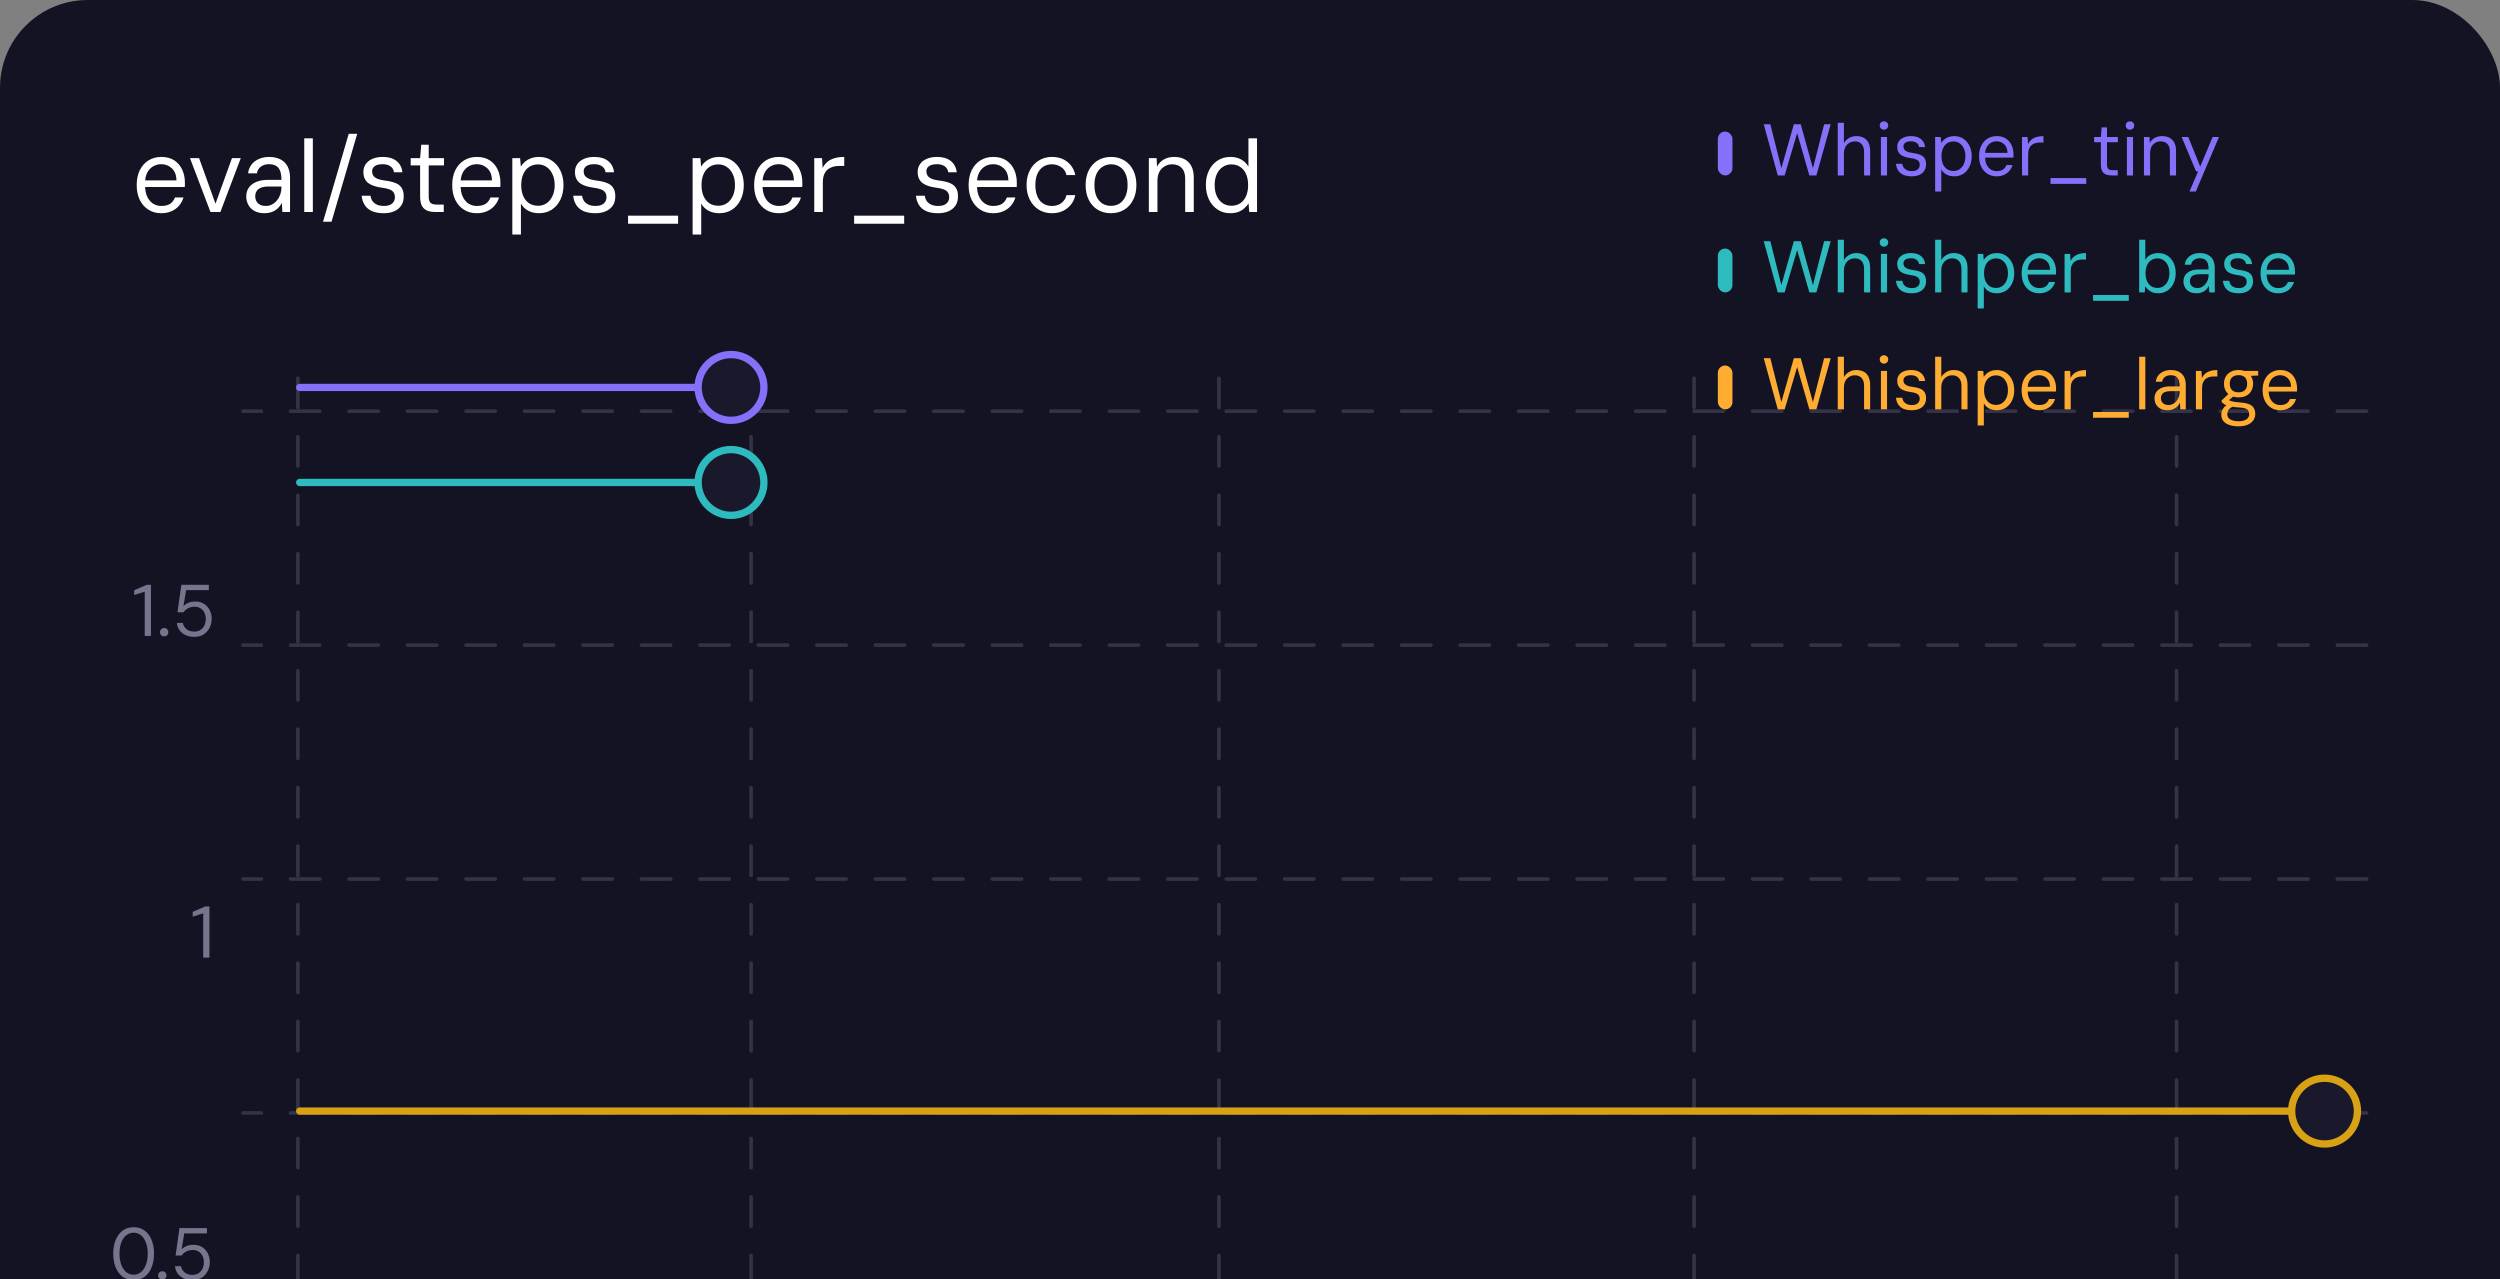 <svg width="342" height="175" viewBox="0 0 342 175" fill="none" xmlns="http://www.w3.org/2000/svg">
<rect x="0" y="0" width="342" height="175" fill="#808080" stroke="none"/>
<rect width="342" height="252" rx="12" fill="#141324"/>
<path d="M22.046 29.168C21.393 29.168 20.814 29.009 20.31 28.692C19.806 28.375 19.409 27.927 19.12 27.348C18.84 26.769 18.7 26.093 18.7 25.318C18.7 24.543 18.84 23.867 19.12 23.288C19.409 22.709 19.806 22.261 20.31 21.944C20.823 21.627 21.411 21.468 22.074 21.468C22.783 21.468 23.376 21.627 23.852 21.944C24.328 22.261 24.687 22.686 24.93 23.218C25.173 23.75 25.294 24.333 25.294 24.968C25.294 25.061 25.294 25.155 25.294 25.248C25.294 25.341 25.289 25.453 25.28 25.584H19.582V24.674H24.146C24.127 23.955 23.917 23.409 23.516 23.036C23.124 22.653 22.634 22.462 22.046 22.462C21.654 22.462 21.29 22.56 20.954 22.756C20.627 22.943 20.361 23.223 20.156 23.596C19.951 23.969 19.848 24.436 19.848 24.996V25.388C19.848 26.004 19.951 26.522 20.156 26.942C20.361 27.353 20.627 27.661 20.954 27.866C21.29 28.071 21.654 28.174 22.046 28.174C22.569 28.174 22.979 28.076 23.278 27.88C23.577 27.675 23.796 27.385 23.936 27.012H25.098C24.986 27.423 24.79 27.791 24.51 28.118C24.239 28.445 23.894 28.701 23.474 28.888C23.063 29.075 22.587 29.168 22.046 29.168ZM28.792 29L25.992 21.636H27.238L29.478 27.866L31.732 21.636H32.936L30.15 29H28.792ZM36.206 29.168C35.646 29.168 35.179 29.065 34.806 28.86C34.433 28.645 34.153 28.365 33.966 28.02C33.779 27.665 33.686 27.287 33.686 26.886C33.686 26.401 33.807 25.99 34.05 25.654C34.302 25.309 34.652 25.047 35.1 24.87C35.548 24.693 36.071 24.604 36.668 24.604H38.502C38.502 24.128 38.446 23.731 38.334 23.414C38.222 23.097 38.04 22.859 37.788 22.7C37.536 22.541 37.2 22.462 36.78 22.462C36.36 22.462 36.001 22.569 35.702 22.784C35.403 22.989 35.217 23.297 35.142 23.708H33.938C33.994 23.223 34.157 22.817 34.428 22.49C34.699 22.154 35.039 21.902 35.45 21.734C35.87 21.557 36.313 21.468 36.78 21.468C37.443 21.468 37.989 21.589 38.418 21.832C38.847 22.065 39.165 22.397 39.37 22.826C39.575 23.246 39.678 23.745 39.678 24.324V29H38.628L38.558 27.74C38.465 27.936 38.343 28.123 38.194 28.3C38.054 28.468 37.886 28.617 37.69 28.748C37.494 28.879 37.27 28.981 37.018 29.056C36.775 29.131 36.505 29.168 36.206 29.168ZM36.374 28.174C36.682 28.174 36.967 28.104 37.228 27.964C37.489 27.824 37.713 27.637 37.9 27.404C38.096 27.161 38.245 26.891 38.348 26.592C38.451 26.293 38.502 25.981 38.502 25.654V25.514H36.766C36.327 25.514 35.968 25.57 35.688 25.682C35.417 25.794 35.221 25.953 35.1 26.158C34.979 26.354 34.918 26.578 34.918 26.83C34.918 27.101 34.974 27.339 35.086 27.544C35.198 27.74 35.361 27.894 35.576 28.006C35.8 28.118 36.066 28.174 36.374 28.174ZM41.621 29V18.92H42.797V29H41.621ZM44.191 30.33L47.705 18.304H48.867L45.353 30.33H44.191ZM52.511 29.168C51.849 29.168 51.298 29.07 50.859 28.874C50.43 28.669 50.103 28.389 49.879 28.034C49.655 27.67 49.52 27.25 49.473 26.774H50.677C50.715 27.026 50.799 27.259 50.929 27.474C51.069 27.679 51.27 27.847 51.531 27.978C51.793 28.109 52.124 28.174 52.525 28.174C52.843 28.174 53.113 28.127 53.337 28.034C53.561 27.931 53.729 27.791 53.841 27.614C53.963 27.437 54.023 27.231 54.023 26.998C54.023 26.69 53.953 26.452 53.813 26.284C53.683 26.107 53.487 25.976 53.225 25.892C52.973 25.799 52.656 25.729 52.273 25.682C51.863 25.626 51.499 25.547 51.181 25.444C50.864 25.341 50.593 25.206 50.369 25.038C50.155 24.87 49.991 24.66 49.879 24.408C49.767 24.156 49.711 23.857 49.711 23.512C49.711 23.111 49.819 22.756 50.033 22.448C50.248 22.14 50.551 21.902 50.943 21.734C51.345 21.557 51.816 21.468 52.357 21.468C53.151 21.468 53.776 21.65 54.233 22.014C54.7 22.378 54.975 22.896 55.059 23.568H53.897C53.851 23.223 53.692 22.952 53.421 22.756C53.151 22.56 52.791 22.462 52.343 22.462C51.867 22.462 51.508 22.551 51.265 22.728C51.023 22.905 50.901 23.139 50.901 23.428C50.901 23.643 50.953 23.839 51.055 24.016C51.167 24.184 51.354 24.329 51.615 24.45C51.877 24.562 52.227 24.646 52.665 24.702C53.216 24.767 53.683 24.875 54.065 25.024C54.448 25.164 54.737 25.383 54.933 25.682C55.139 25.981 55.237 26.387 55.227 26.9C55.227 27.385 55.111 27.796 54.877 28.132C54.653 28.468 54.336 28.725 53.925 28.902C53.524 29.079 53.053 29.168 52.511 29.168ZM59.516 29C59.096 29 58.732 28.935 58.424 28.804C58.116 28.673 57.878 28.454 57.71 28.146C57.551 27.829 57.472 27.404 57.472 26.872V22.63H56.184V21.636H57.472L57.626 19.802H58.648V21.636H60.734V22.63H58.648V26.872C58.648 27.311 58.737 27.609 58.914 27.768C59.091 27.917 59.404 27.992 59.852 27.992H60.706V29H59.516ZM65.208 29.168C64.555 29.168 63.976 29.009 63.472 28.692C62.968 28.375 62.571 27.927 62.282 27.348C62.002 26.769 61.862 26.093 61.862 25.318C61.862 24.543 62.002 23.867 62.282 23.288C62.571 22.709 62.968 22.261 63.472 21.944C63.985 21.627 64.573 21.468 65.236 21.468C65.945 21.468 66.538 21.627 67.014 21.944C67.49 22.261 67.849 22.686 68.092 23.218C68.335 23.75 68.456 24.333 68.456 24.968C68.456 25.061 68.456 25.155 68.456 25.248C68.456 25.341 68.451 25.453 68.442 25.584H62.744V24.674H67.308C67.289 23.955 67.079 23.409 66.678 23.036C66.286 22.653 65.796 22.462 65.208 22.462C64.816 22.462 64.452 22.56 64.116 22.756C63.789 22.943 63.523 23.223 63.318 23.596C63.113 23.969 63.01 24.436 63.01 24.996V25.388C63.01 26.004 63.113 26.522 63.318 26.942C63.523 27.353 63.789 27.661 64.116 27.866C64.452 28.071 64.816 28.174 65.208 28.174C65.731 28.174 66.141 28.076 66.44 27.88C66.739 27.675 66.958 27.385 67.098 27.012H68.26C68.148 27.423 67.952 27.791 67.672 28.118C67.401 28.445 67.056 28.701 66.636 28.888C66.225 29.075 65.749 29.168 65.208 29.168ZM70.086 32.08V21.636H71.15L71.248 22.784C71.397 22.541 71.584 22.322 71.808 22.126C72.041 21.93 72.317 21.771 72.634 21.65C72.96 21.529 73.334 21.468 73.754 21.468C74.416 21.468 74.995 21.636 75.49 21.972C75.994 22.308 76.386 22.765 76.666 23.344C76.946 23.923 77.086 24.585 77.086 25.332C77.086 26.069 76.946 26.727 76.666 27.306C76.386 27.885 75.994 28.342 75.49 28.678C74.986 29.005 74.403 29.168 73.74 29.168C73.171 29.168 72.671 29.051 72.242 28.818C71.812 28.585 71.486 28.258 71.262 27.838V32.08H70.086ZM73.6 28.146C74.038 28.146 74.426 28.034 74.762 27.81C75.107 27.577 75.378 27.25 75.574 26.83C75.779 26.401 75.882 25.897 75.882 25.318C75.882 24.739 75.779 24.24 75.574 23.82C75.378 23.391 75.107 23.064 74.762 22.84C74.426 22.607 74.038 22.49 73.6 22.49C73.133 22.49 72.727 22.607 72.382 22.84C72.037 23.064 71.77 23.391 71.584 23.82C71.397 24.24 71.304 24.739 71.304 25.318C71.304 25.897 71.397 26.401 71.584 26.83C71.77 27.25 72.037 27.577 72.382 27.81C72.727 28.034 73.133 28.146 73.6 28.146ZM81.455 29.168C80.792 29.168 80.241 29.07 79.803 28.874C79.373 28.669 79.047 28.389 78.823 28.034C78.599 27.67 78.463 27.25 78.417 26.774H79.621C79.658 27.026 79.742 27.259 79.873 27.474C80.013 27.679 80.213 27.847 80.475 27.978C80.736 28.109 81.067 28.174 81.469 28.174C81.786 28.174 82.057 28.127 82.281 28.034C82.505 27.931 82.673 27.791 82.785 27.614C82.906 27.437 82.967 27.231 82.967 26.998C82.967 26.69 82.897 26.452 82.757 26.284C82.626 26.107 82.43 25.976 82.169 25.892C81.917 25.799 81.599 25.729 81.217 25.682C80.806 25.626 80.442 25.547 80.125 25.444C79.807 25.341 79.537 25.206 79.313 25.038C79.098 24.87 78.935 24.66 78.823 24.408C78.711 24.156 78.655 23.857 78.655 23.512C78.655 23.111 78.762 22.756 78.977 22.448C79.191 22.14 79.495 21.902 79.887 21.734C80.288 21.557 80.759 21.468 81.301 21.468C82.094 21.468 82.719 21.65 83.177 22.014C83.643 22.378 83.919 22.896 84.003 23.568H82.841C82.794 23.223 82.635 22.952 82.365 22.756C82.094 22.56 81.735 22.462 81.287 22.462C80.811 22.462 80.451 22.551 80.209 22.728C79.966 22.905 79.845 23.139 79.845 23.428C79.845 23.643 79.896 23.839 79.999 24.016C80.111 24.184 80.297 24.329 80.559 24.45C80.82 24.562 81.17 24.646 81.609 24.702C82.159 24.767 82.626 24.875 83.009 25.024C83.391 25.164 83.681 25.383 83.877 25.682C84.082 25.981 84.18 26.387 84.171 26.9C84.171 27.385 84.054 27.796 83.821 28.132C83.597 28.468 83.279 28.725 82.869 28.902C82.467 29.079 81.996 29.168 81.455 29.168ZM85.918 30.61V29.504H92.764V30.61H85.918ZM94.75 32.08V21.636H95.814L95.912 22.784C96.061 22.541 96.248 22.322 96.472 22.126C96.705 21.93 96.981 21.771 97.298 21.65C97.624 21.529 97.998 21.468 98.418 21.468C99.081 21.468 99.659 21.636 100.154 21.972C100.658 22.308 101.05 22.765 101.33 23.344C101.61 23.923 101.75 24.585 101.75 25.332C101.75 26.069 101.61 26.727 101.33 27.306C101.05 27.885 100.658 28.342 100.154 28.678C99.65 29.005 99.067 29.168 98.404 29.168C97.835 29.168 97.335 29.051 96.906 28.818C96.477 28.585 96.15 28.258 95.926 27.838V32.08H94.75ZM98.264 28.146C98.703 28.146 99.09 28.034 99.426 27.81C99.771 27.577 100.042 27.25 100.238 26.83C100.443 26.401 100.546 25.897 100.546 25.318C100.546 24.739 100.443 24.24 100.238 23.82C100.042 23.391 99.771 23.064 99.426 22.84C99.09 22.607 98.703 22.49 98.264 22.49C97.797 22.49 97.391 22.607 97.046 22.84C96.701 23.064 96.434 23.391 96.248 23.82C96.061 24.24 95.968 24.739 95.968 25.318C95.968 25.897 96.061 26.401 96.248 26.83C96.434 27.25 96.701 27.577 97.046 27.81C97.391 28.034 97.797 28.146 98.264 28.146ZM106.511 29.168C105.858 29.168 105.279 29.009 104.775 28.692C104.271 28.375 103.874 27.927 103.585 27.348C103.305 26.769 103.165 26.093 103.165 25.318C103.165 24.543 103.305 23.867 103.585 23.288C103.874 22.709 104.271 22.261 104.775 21.944C105.288 21.627 105.876 21.468 106.539 21.468C107.248 21.468 107.841 21.627 108.317 21.944C108.793 22.261 109.152 22.686 109.395 23.218C109.638 23.75 109.759 24.333 109.759 24.968C109.759 25.061 109.759 25.155 109.759 25.248C109.759 25.341 109.754 25.453 109.745 25.584H104.047V24.674H108.611C108.592 23.955 108.382 23.409 107.981 23.036C107.589 22.653 107.099 22.462 106.511 22.462C106.119 22.462 105.755 22.56 105.419 22.756C105.092 22.943 104.826 23.223 104.621 23.596C104.416 23.969 104.313 24.436 104.313 24.996V25.388C104.313 26.004 104.416 26.522 104.621 26.942C104.826 27.353 105.092 27.661 105.419 27.866C105.755 28.071 106.119 28.174 106.511 28.174C107.034 28.174 107.444 28.076 107.743 27.88C108.042 27.675 108.261 27.385 108.401 27.012H109.563C109.451 27.423 109.255 27.791 108.975 28.118C108.704 28.445 108.359 28.701 107.939 28.888C107.528 29.075 107.052 29.168 106.511 29.168ZM111.389 29V21.636H112.453L112.537 22.98C112.705 22.644 112.924 22.364 113.195 22.14C113.465 21.916 113.792 21.748 114.175 21.636C114.567 21.524 115.005 21.468 115.491 21.468V22.7H114.763C114.483 22.7 114.212 22.737 113.951 22.812C113.689 22.887 113.451 23.008 113.237 23.176C113.031 23.344 112.868 23.573 112.747 23.862C112.625 24.151 112.565 24.515 112.565 24.954V29H111.389ZM116.844 30.61V29.504H123.69V30.61H116.844ZM128.336 29.168C127.673 29.168 127.122 29.07 126.684 28.874C126.254 28.669 125.928 28.389 125.704 28.034C125.48 27.67 125.344 27.25 125.298 26.774H126.502C126.539 27.026 126.623 27.259 126.754 27.474C126.894 27.679 127.094 27.847 127.356 27.978C127.617 28.109 127.948 28.174 128.35 28.174C128.667 28.174 128.938 28.127 129.162 28.034C129.386 27.931 129.554 27.791 129.666 27.614C129.787 27.437 129.848 27.231 129.848 26.998C129.848 26.69 129.778 26.452 129.638 26.284C129.507 26.107 129.311 25.976 129.05 25.892C128.798 25.799 128.48 25.729 128.098 25.682C127.687 25.626 127.323 25.547 127.006 25.444C126.688 25.341 126.418 25.206 126.194 25.038C125.979 24.87 125.816 24.66 125.704 24.408C125.592 24.156 125.536 23.857 125.536 23.512C125.536 23.111 125.643 22.756 125.858 22.448C126.072 22.14 126.376 21.902 126.768 21.734C127.169 21.557 127.64 21.468 128.182 21.468C128.975 21.468 129.6 21.65 130.058 22.014C130.524 22.378 130.8 22.896 130.884 23.568H129.722C129.675 23.223 129.516 22.952 129.246 22.756C128.975 22.56 128.616 22.462 128.168 22.462C127.692 22.462 127.332 22.551 127.09 22.728C126.847 22.905 126.726 23.139 126.726 23.428C126.726 23.643 126.777 23.839 126.88 24.016C126.992 24.184 127.178 24.329 127.44 24.45C127.701 24.562 128.051 24.646 128.49 24.702C129.04 24.767 129.507 24.875 129.89 25.024C130.272 25.164 130.562 25.383 130.758 25.682C130.963 25.981 131.061 26.387 131.052 26.9C131.052 27.385 130.935 27.796 130.702 28.132C130.478 28.468 130.16 28.725 129.75 28.902C129.348 29.079 128.877 29.168 128.336 29.168ZM135.851 29.168C135.197 29.168 134.619 29.009 134.115 28.692C133.611 28.375 133.214 27.927 132.925 27.348C132.645 26.769 132.505 26.093 132.505 25.318C132.505 24.543 132.645 23.867 132.925 23.288C133.214 22.709 133.611 22.261 134.115 21.944C134.628 21.627 135.216 21.468 135.879 21.468C136.588 21.468 137.181 21.627 137.657 21.944C138.133 22.261 138.492 22.686 138.735 23.218C138.977 23.75 139.099 24.333 139.099 24.968C139.099 25.061 139.099 25.155 139.099 25.248C139.099 25.341 139.094 25.453 139.085 25.584H133.387V24.674H137.951C137.932 23.955 137.722 23.409 137.321 23.036C136.929 22.653 136.439 22.462 135.851 22.462C135.459 22.462 135.095 22.56 134.759 22.756C134.432 22.943 134.166 23.223 133.961 23.596C133.755 23.969 133.653 24.436 133.653 24.996V25.388C133.653 26.004 133.755 26.522 133.961 26.942C134.166 27.353 134.432 27.661 134.759 27.866C135.095 28.071 135.459 28.174 135.851 28.174C136.373 28.174 136.784 28.076 137.083 27.88C137.381 27.675 137.601 27.385 137.741 27.012H138.903C138.791 27.423 138.595 27.791 138.315 28.118C138.044 28.445 137.699 28.701 137.279 28.888C136.868 29.075 136.392 29.168 135.851 29.168ZM143.906 29.168C143.234 29.168 142.637 29.009 142.114 28.692C141.592 28.365 141.181 27.913 140.882 27.334C140.584 26.755 140.434 26.083 140.434 25.318C140.434 24.543 140.584 23.871 140.882 23.302C141.181 22.723 141.592 22.275 142.114 21.958C142.637 21.631 143.234 21.468 143.906 21.468C144.746 21.468 145.446 21.692 146.006 22.14C146.576 22.588 146.94 23.19 147.098 23.946H145.894C145.792 23.479 145.554 23.12 145.18 22.868C144.816 22.607 144.387 22.476 143.892 22.476C143.463 22.476 143.076 22.583 142.73 22.798C142.394 23.013 142.128 23.33 141.932 23.75C141.736 24.17 141.638 24.693 141.638 25.318C141.638 25.785 141.694 26.2 141.806 26.564C141.918 26.919 142.072 27.217 142.268 27.46C142.474 27.693 142.712 27.871 142.982 27.992C143.262 28.113 143.566 28.174 143.892 28.174C144.228 28.174 144.532 28.118 144.802 28.006C145.082 27.885 145.316 27.712 145.502 27.488C145.698 27.264 145.829 26.998 145.894 26.69H147.098C146.949 27.427 146.585 28.025 146.006 28.482C145.437 28.939 144.737 29.168 143.906 29.168ZM151.972 29.168C151.291 29.168 150.689 29.009 150.166 28.692C149.644 28.375 149.238 27.927 148.948 27.348C148.659 26.769 148.514 26.093 148.514 25.318C148.514 24.534 148.659 23.857 148.948 23.288C149.247 22.709 149.658 22.261 150.18 21.944C150.712 21.627 151.319 21.468 152 21.468C152.691 21.468 153.293 21.627 153.806 21.944C154.329 22.261 154.735 22.709 155.024 23.288C155.314 23.857 155.458 24.534 155.458 25.318C155.458 26.093 155.309 26.769 155.01 27.348C154.721 27.927 154.315 28.375 153.792 28.692C153.27 29.009 152.663 29.168 151.972 29.168ZM151.972 28.16C152.402 28.16 152.789 28.057 153.134 27.852C153.48 27.637 153.75 27.32 153.946 26.9C154.152 26.471 154.254 25.943 154.254 25.318C154.254 24.683 154.156 24.156 153.96 23.736C153.764 23.316 153.494 23.003 153.148 22.798C152.812 22.583 152.43 22.476 152 22.476C151.58 22.476 151.198 22.583 150.852 22.798C150.507 23.003 150.232 23.316 150.026 23.736C149.821 24.156 149.718 24.683 149.718 25.318C149.718 25.943 149.816 26.471 150.012 26.9C150.218 27.32 150.488 27.637 150.824 27.852C151.17 28.057 151.552 28.16 151.972 28.16ZM157.162 29V21.636H158.226L158.282 22.798C158.497 22.378 158.805 22.051 159.206 21.818C159.617 21.585 160.088 21.468 160.62 21.468C161.161 21.468 161.633 21.571 162.034 21.776C162.435 21.981 162.748 22.294 162.972 22.714C163.196 23.134 163.308 23.666 163.308 24.31V29H162.132V24.436C162.132 23.783 161.969 23.293 161.642 22.966C161.325 22.639 160.895 22.476 160.354 22.476C159.99 22.476 159.654 22.565 159.346 22.742C159.038 22.91 158.791 23.162 158.604 23.498C158.427 23.834 158.338 24.245 158.338 24.73V29H157.162ZM168.294 29.168C167.64 29.168 167.062 29 166.558 28.664C166.054 28.328 165.662 27.871 165.382 27.292C165.102 26.704 164.962 26.041 164.962 25.304C164.962 24.557 165.102 23.899 165.382 23.33C165.662 22.751 166.054 22.299 166.558 21.972C167.062 21.636 167.645 21.468 168.308 21.468C168.886 21.468 169.381 21.585 169.792 21.818C170.212 22.051 170.543 22.378 170.786 22.798V18.92H171.962V29H170.898L170.8 27.824C170.66 28.057 170.473 28.277 170.24 28.482C170.016 28.687 169.74 28.855 169.414 28.986C169.096 29.107 168.723 29.168 168.294 29.168ZM168.448 28.146C168.914 28.146 169.32 28.034 169.666 27.81C170.011 27.577 170.277 27.25 170.464 26.83C170.65 26.401 170.744 25.897 170.744 25.318C170.744 24.739 170.65 24.24 170.464 23.82C170.277 23.391 170.011 23.064 169.666 22.84C169.32 22.607 168.914 22.49 168.448 22.49C168.009 22.49 167.617 22.607 167.272 22.84C166.926 23.064 166.656 23.391 166.46 23.82C166.264 24.24 166.166 24.739 166.166 25.318C166.166 25.897 166.264 26.401 166.46 26.83C166.656 27.25 166.926 27.577 167.272 27.81C167.617 28.034 168.009 28.146 168.448 28.146Z" fill="white"/>
<path d="M19.8 87V80.94L18.36 81.4V80.74L20.08 80H20.65V87H19.8ZM22.458 87.05C22.298 87.05 22.161 86.997 22.048 86.89C21.941 86.777 21.888 86.64 21.888 86.48C21.888 86.32 21.941 86.187 22.048 86.08C22.161 85.967 22.298 85.91 22.458 85.91C22.631 85.91 22.768 85.967 22.868 86.08C22.975 86.187 23.028 86.32 23.028 86.48C23.028 86.64 22.975 86.777 22.868 86.89C22.768 86.997 22.631 87.05 22.458 87.05ZM26.578 87.12C26.111 87.12 25.705 87.037 25.358 86.87C25.018 86.703 24.748 86.48 24.548 86.2C24.355 85.913 24.235 85.587 24.188 85.22H25.008C25.081 85.567 25.251 85.85 25.518 86.07C25.791 86.29 26.148 86.4 26.588 86.4C26.915 86.4 27.191 86.327 27.418 86.18C27.651 86.027 27.831 85.82 27.958 85.56C28.085 85.293 28.148 84.997 28.148 84.67C28.148 84.343 28.085 84.057 27.958 83.81C27.838 83.557 27.665 83.36 27.438 83.22C27.211 83.073 26.945 83 26.638 83C26.271 83 25.958 83.073 25.698 83.22C25.445 83.367 25.248 83.547 25.108 83.76H24.278L24.808 80H28.568V80.73H25.458L25.098 82.92C25.265 82.733 25.485 82.583 25.758 82.47C26.038 82.35 26.361 82.29 26.728 82.29C27.068 82.29 27.375 82.35 27.648 82.47C27.921 82.59 28.155 82.76 28.348 82.98C28.548 83.193 28.698 83.443 28.798 83.73C28.905 84.017 28.958 84.327 28.958 84.66C28.958 84.993 28.901 85.31 28.788 85.61C28.681 85.903 28.525 86.163 28.318 86.39C28.118 86.617 27.871 86.797 27.578 86.93C27.285 87.057 26.951 87.12 26.578 87.12Z" fill="#77758D"/>
<path d="M27.8 131V124.94L26.36 125.4V124.74L28.08 124H28.65V131H27.8Z" fill="#77758D"/>
<path d="M18.29 175.12C17.71 175.12 17.21 174.97 16.79 174.67C16.377 174.363 16.057 173.94 15.83 173.4C15.603 172.853 15.49 172.22 15.49 171.5C15.49 170.78 15.603 170.15 15.83 169.61C16.057 169.063 16.377 168.64 16.79 168.34C17.21 168.033 17.71 167.88 18.29 167.88C18.87 167.88 19.367 168.033 19.78 168.34C20.193 168.64 20.51 169.063 20.73 169.61C20.957 170.15 21.07 170.78 21.07 171.5C21.07 172.22 20.957 172.853 20.73 173.4C20.51 173.94 20.193 174.363 19.78 174.67C19.367 174.97 18.87 175.12 18.29 175.12ZM18.29 174.38C18.657 174.38 18.983 174.267 19.27 174.04C19.557 173.807 19.783 173.477 19.95 173.05C20.123 172.617 20.21 172.1 20.21 171.5C20.21 170.893 20.123 170.377 19.95 169.95C19.783 169.523 19.557 169.197 19.27 168.97C18.983 168.743 18.657 168.63 18.29 168.63C17.917 168.63 17.583 168.743 17.29 168.97C16.997 169.197 16.767 169.523 16.6 169.95C16.433 170.377 16.35 170.893 16.35 171.5C16.35 172.1 16.433 172.617 16.6 173.05C16.767 173.477 16.997 173.807 17.29 174.04C17.583 174.267 17.917 174.38 18.29 174.38ZM22.202 175.05C22.042 175.05 21.905 174.997 21.792 174.89C21.685 174.777 21.632 174.64 21.632 174.48C21.632 174.32 21.685 174.187 21.792 174.08C21.905 173.967 22.042 173.91 22.202 173.91C22.375 173.91 22.512 173.967 22.612 174.08C22.719 174.187 22.772 174.32 22.772 174.48C22.772 174.64 22.719 174.777 22.612 174.89C22.512 174.997 22.375 175.05 22.202 175.05ZM26.322 175.12C25.855 175.12 25.449 175.037 25.102 174.87C24.762 174.703 24.492 174.48 24.292 174.2C24.099 173.913 23.979 173.587 23.932 173.22H24.752C24.826 173.567 24.995 173.85 25.262 174.07C25.535 174.29 25.892 174.4 26.332 174.4C26.659 174.4 26.936 174.327 27.162 174.18C27.395 174.027 27.576 173.82 27.702 173.56C27.829 173.293 27.892 172.997 27.892 172.67C27.892 172.343 27.829 172.057 27.702 171.81C27.582 171.557 27.409 171.36 27.182 171.22C26.956 171.073 26.689 171 26.382 171C26.015 171 25.702 171.073 25.442 171.22C25.189 171.367 24.992 171.547 24.852 171.76H24.022L24.552 168H28.312V168.73H25.202L24.842 170.92C25.009 170.733 25.229 170.583 25.502 170.47C25.782 170.35 26.105 170.29 26.472 170.29C26.812 170.29 27.119 170.35 27.392 170.47C27.666 170.59 27.899 170.76 28.092 170.98C28.292 171.193 28.442 171.443 28.542 171.73C28.649 172.017 28.702 172.327 28.702 172.66C28.702 172.993 28.645 173.31 28.532 173.61C28.425 173.903 28.269 174.163 28.062 174.39C27.862 174.617 27.616 174.797 27.322 174.93C27.029 175.057 26.695 175.12 26.322 175.12Z" fill="#77758D"/>
<line x1="166.75" y1="215.75" x2="166.75" y2="48.25" stroke="#343246" stroke-width="0.5" stroke-linecap="round" stroke-dasharray="4 4"/>
<line x1="102.75" y1="215.75" x2="102.75" y2="48.25" stroke="#343246" stroke-width="0.5" stroke-linecap="round" stroke-dasharray="4 4"/>
<line x1="40.75" y1="215.75" x2="40.75" y2="48.25" stroke="#343246" stroke-width="0.5" stroke-linecap="round" stroke-dasharray="4 4"/>
<line x1="231.75" y1="215.75" x2="231.75" y2="48.25" stroke="#343246" stroke-width="0.5" stroke-linecap="round" stroke-dasharray="4 4"/>
<line x1="297.75" y1="215.75" x2="297.75" y2="48.25" stroke="#343246" stroke-width="0.5" stroke-linecap="round" stroke-dasharray="4 4"/>
<line x1="323.75" y1="152.25" x2="33.25" y2="152.25" stroke="#343246" stroke-width="0.5" stroke-linecap="round" stroke-dasharray="4 4"/>
<line x1="323.75" y1="120.25" x2="33.25" y2="120.25" stroke="#343246" stroke-width="0.5" stroke-linecap="round" stroke-dasharray="4 4"/>
<line x1="323.75" y1="88.25" x2="33.25" y2="88.25" stroke="#343246" stroke-width="0.5" stroke-linecap="round" stroke-dasharray="4 4"/>
<line x1="323.75" y1="56.25" x2="33.25" y2="56.25" stroke="#343246" stroke-width="0.5" stroke-linecap="round" stroke-dasharray="4 4"/>
<path d="M41 152H318" stroke="#D9A215" stroke-linecap="round"/>
<path d="M41 66H100.008" stroke="#2EBBBF" stroke-linecap="round"/>
<path d="M41 53H100.008" stroke="#8471FA" stroke-linecap="round"/>
<circle cx="100.004" cy="66" r="5" fill="#2EBBBF"/>
<circle cx="100.004" cy="66" r="4" fill="#1A182B"/>
<circle cx="100.004" cy="53" r="5" fill="#8471FA"/>
<circle cx="100.004" cy="53" r="4" fill="#1A182B"/>
<circle cx="318" cy="152" r="5" fill="#D9A215"/>
<circle cx="318" cy="152" r="4" fill="#1A182B"/>
<rect x="235" y="18" width="2" height="6" rx="1" fill="#8471FA"/>
<path d="M243.2 24L241.28 17H242.18L243.69 23L245.4 17H246.34L248.01 23.02L249.54 17H250.44L248.48 24H247.52L245.85 18.21L244.14 24H243.2ZM251.407 24V16.8H252.247V19.59C252.421 19.29 252.657 19.053 252.957 18.88C253.257 18.707 253.581 18.62 253.927 18.62C254.334 18.62 254.677 18.697 254.957 18.85C255.244 18.997 255.461 19.223 255.607 19.53C255.761 19.837 255.837 20.227 255.837 20.7V24H255.007V20.79C255.007 20.31 254.894 19.95 254.667 19.71C254.441 19.463 254.134 19.34 253.747 19.34C253.474 19.34 253.224 19.407 252.997 19.54C252.771 19.667 252.587 19.857 252.447 20.11C252.314 20.363 252.247 20.67 252.247 21.03V24H251.407ZM257.308 24V18.74H258.148V24H257.308ZM257.728 17.74C257.561 17.74 257.421 17.687 257.308 17.58C257.201 17.467 257.148 17.327 257.148 17.16C257.148 16.993 257.201 16.86 257.308 16.76C257.421 16.653 257.561 16.6 257.728 16.6C257.888 16.6 258.024 16.653 258.138 16.76C258.251 16.86 258.308 16.993 258.308 17.16C258.308 17.327 258.251 17.467 258.138 17.58C258.024 17.687 257.888 17.74 257.728 17.74ZM261.54 24.12C261.066 24.12 260.673 24.05 260.36 23.91C260.053 23.763 259.82 23.563 259.66 23.31C259.5 23.05 259.403 22.75 259.37 22.41H260.23C260.256 22.59 260.316 22.757 260.41 22.91C260.51 23.057 260.653 23.177 260.84 23.27C261.026 23.363 261.263 23.41 261.55 23.41C261.776 23.41 261.97 23.377 262.13 23.31C262.29 23.237 262.41 23.137 262.49 23.01C262.576 22.883 262.62 22.737 262.62 22.57C262.62 22.35 262.57 22.18 262.47 22.06C262.376 21.933 262.236 21.84 262.05 21.78C261.87 21.713 261.643 21.663 261.37 21.63C261.076 21.59 260.816 21.533 260.59 21.46C260.363 21.387 260.17 21.29 260.01 21.17C259.856 21.05 259.74 20.9 259.66 20.72C259.58 20.54 259.54 20.327 259.54 20.08C259.54 19.793 259.616 19.54 259.77 19.32C259.923 19.1 260.14 18.93 260.42 18.81C260.706 18.683 261.043 18.62 261.43 18.62C261.996 18.62 262.443 18.75 262.77 19.01C263.103 19.27 263.3 19.64 263.36 20.12H262.53C262.496 19.873 262.383 19.68 262.19 19.54C261.996 19.4 261.74 19.33 261.42 19.33C261.08 19.33 260.823 19.393 260.65 19.52C260.476 19.647 260.39 19.813 260.39 20.02C260.39 20.173 260.426 20.313 260.5 20.44C260.58 20.56 260.713 20.663 260.9 20.75C261.086 20.83 261.336 20.89 261.65 20.93C262.043 20.977 262.376 21.053 262.65 21.16C262.923 21.26 263.13 21.417 263.27 21.63C263.416 21.843 263.486 22.133 263.48 22.5C263.48 22.847 263.396 23.14 263.23 23.38C263.07 23.62 262.843 23.803 262.55 23.93C262.263 24.057 261.926 24.12 261.54 24.12ZM264.728 26.2V18.74H265.488L265.558 19.56C265.664 19.387 265.798 19.23 265.958 19.09C266.124 18.95 266.321 18.837 266.548 18.75C266.781 18.663 267.048 18.62 267.348 18.62C267.821 18.62 268.234 18.74 268.588 18.98C268.948 19.22 269.228 19.547 269.428 19.96C269.628 20.373 269.728 20.847 269.728 21.38C269.728 21.907 269.628 22.377 269.428 22.79C269.228 23.203 268.948 23.53 268.588 23.77C268.228 24.003 267.811 24.12 267.338 24.12C266.931 24.12 266.574 24.037 266.268 23.87C265.961 23.703 265.728 23.47 265.568 23.17V26.2H264.728ZM267.238 23.39C267.551 23.39 267.828 23.31 268.068 23.15C268.314 22.983 268.508 22.75 268.648 22.45C268.794 22.143 268.868 21.783 268.868 21.37C268.868 20.957 268.794 20.6 268.648 20.3C268.508 19.993 268.314 19.76 268.068 19.6C267.828 19.433 267.551 19.35 267.238 19.35C266.904 19.35 266.614 19.433 266.368 19.6C266.121 19.76 265.931 19.993 265.798 20.3C265.664 20.6 265.598 20.957 265.598 21.37C265.598 21.783 265.664 22.143 265.798 22.45C265.931 22.75 266.121 22.983 266.368 23.15C266.614 23.31 266.904 23.39 267.238 23.39ZM273.128 24.12C272.662 24.12 272.248 24.007 271.888 23.78C271.528 23.553 271.245 23.233 271.038 22.82C270.838 22.407 270.738 21.923 270.738 21.37C270.738 20.817 270.838 20.333 271.038 19.92C271.245 19.507 271.528 19.187 271.888 18.96C272.255 18.733 272.675 18.62 273.148 18.62C273.655 18.62 274.078 18.733 274.418 18.96C274.758 19.187 275.015 19.49 275.188 19.87C275.362 20.25 275.448 20.667 275.448 21.12C275.448 21.187 275.448 21.253 275.448 21.32C275.448 21.387 275.445 21.467 275.438 21.56H271.368V20.91H274.628C274.615 20.397 274.465 20.007 274.178 19.74C273.898 19.467 273.548 19.33 273.128 19.33C272.848 19.33 272.588 19.4 272.348 19.54C272.115 19.673 271.925 19.873 271.778 20.14C271.632 20.407 271.558 20.74 271.558 21.14V21.42C271.558 21.86 271.632 22.23 271.778 22.53C271.925 22.823 272.115 23.043 272.348 23.19C272.588 23.337 272.848 23.41 273.128 23.41C273.502 23.41 273.795 23.34 274.008 23.2C274.222 23.053 274.378 22.847 274.478 22.58H275.308C275.228 22.873 275.088 23.137 274.888 23.37C274.695 23.603 274.448 23.787 274.148 23.92C273.855 24.053 273.515 24.12 273.128 24.12ZM276.612 24V18.74H277.372L277.432 19.7C277.552 19.46 277.709 19.26 277.902 19.1C278.096 18.94 278.329 18.82 278.602 18.74C278.882 18.66 279.196 18.62 279.542 18.62V19.5H279.022C278.822 19.5 278.629 19.527 278.442 19.58C278.256 19.633 278.086 19.72 277.932 19.84C277.786 19.96 277.669 20.123 277.582 20.33C277.496 20.537 277.452 20.797 277.452 21.11V24H276.612ZM280.509 25.15V24.36H285.399V25.15H280.509ZM288.857 24C288.557 24 288.297 23.953 288.077 23.86C287.857 23.767 287.687 23.61 287.567 23.39C287.454 23.163 287.397 22.86 287.397 22.48V19.45H286.477V18.74H287.397L287.507 17.43H288.237V18.74H289.727V19.45H288.237V22.48C288.237 22.793 288.301 23.007 288.427 23.12C288.554 23.227 288.777 23.28 289.097 23.28H289.707V24H288.857ZM290.96 24V18.74H291.8V24H290.96ZM291.38 17.74C291.213 17.74 291.073 17.687 290.96 17.58C290.853 17.467 290.8 17.327 290.8 17.16C290.8 16.993 290.853 16.86 290.96 16.76C291.073 16.653 291.213 16.6 291.38 16.6C291.54 16.6 291.677 16.653 291.79 16.76C291.903 16.86 291.96 16.993 291.96 17.16C291.96 17.327 291.903 17.467 291.79 17.58C291.677 17.687 291.54 17.74 291.38 17.74ZM293.292 24V18.74H294.052L294.092 19.57C294.245 19.27 294.465 19.037 294.752 18.87C295.045 18.703 295.382 18.62 295.762 18.62C296.149 18.62 296.485 18.693 296.772 18.84C297.059 18.987 297.282 19.21 297.442 19.51C297.602 19.81 297.682 20.19 297.682 20.65V24H296.842V20.74C296.842 20.273 296.725 19.923 296.492 19.69C296.265 19.457 295.959 19.34 295.572 19.34C295.312 19.34 295.072 19.403 294.852 19.53C294.632 19.65 294.455 19.83 294.322 20.07C294.195 20.31 294.132 20.603 294.132 20.95V24H293.292ZM299.517 26.2L300.707 23.44H300.417L298.447 18.74H299.357L300.987 22.79L302.687 18.74H303.557L300.387 26.2H299.517Z" fill="#8471FA"/>
<rect x="235" y="34" width="2" height="6" rx="1" fill="#2EBBBF"/>
<path d="M243.2 40L241.28 33H242.18L243.69 39L245.4 33H246.34L248.01 39.02L249.54 33H250.44L248.48 40H247.52L245.85 34.21L244.14 40H243.2ZM251.407 40V32.8H252.247V35.59C252.421 35.29 252.657 35.053 252.957 34.88C253.257 34.707 253.581 34.62 253.927 34.62C254.334 34.62 254.677 34.697 254.957 34.85C255.244 34.997 255.461 35.223 255.607 35.53C255.761 35.837 255.837 36.227 255.837 36.7V40H255.007V36.79C255.007 36.31 254.894 35.95 254.667 35.71C254.441 35.463 254.134 35.34 253.747 35.34C253.474 35.34 253.224 35.407 252.997 35.54C252.771 35.667 252.587 35.857 252.447 36.11C252.314 36.363 252.247 36.67 252.247 37.03V40H251.407ZM257.308 40V34.74H258.148V40H257.308ZM257.728 33.74C257.561 33.74 257.421 33.687 257.308 33.58C257.201 33.467 257.148 33.327 257.148 33.16C257.148 32.993 257.201 32.86 257.308 32.76C257.421 32.653 257.561 32.6 257.728 32.6C257.888 32.6 258.024 32.653 258.138 32.76C258.251 32.86 258.308 32.993 258.308 33.16C258.308 33.327 258.251 33.467 258.138 33.58C258.024 33.687 257.888 33.74 257.728 33.74ZM261.54 40.12C261.066 40.12 260.673 40.05 260.36 39.91C260.053 39.763 259.82 39.563 259.66 39.31C259.5 39.05 259.403 38.75 259.37 38.41H260.23C260.256 38.59 260.316 38.757 260.41 38.91C260.51 39.057 260.653 39.177 260.84 39.27C261.026 39.363 261.263 39.41 261.55 39.41C261.776 39.41 261.97 39.377 262.13 39.31C262.29 39.237 262.41 39.137 262.49 39.01C262.576 38.883 262.62 38.737 262.62 38.57C262.62 38.35 262.57 38.18 262.47 38.06C262.376 37.933 262.236 37.84 262.05 37.78C261.87 37.713 261.643 37.663 261.37 37.63C261.076 37.59 260.816 37.533 260.59 37.46C260.363 37.387 260.17 37.29 260.01 37.17C259.856 37.05 259.74 36.9 259.66 36.72C259.58 36.54 259.54 36.327 259.54 36.08C259.54 35.793 259.616 35.54 259.77 35.32C259.923 35.1 260.14 34.93 260.42 34.81C260.706 34.683 261.043 34.62 261.43 34.62C261.996 34.62 262.443 34.75 262.77 35.01C263.103 35.27 263.3 35.64 263.36 36.12H262.53C262.496 35.873 262.383 35.68 262.19 35.54C261.996 35.4 261.74 35.33 261.42 35.33C261.08 35.33 260.823 35.393 260.65 35.52C260.476 35.647 260.39 35.813 260.39 36.02C260.39 36.173 260.426 36.313 260.5 36.44C260.58 36.56 260.713 36.663 260.9 36.75C261.086 36.83 261.336 36.89 261.65 36.93C262.043 36.977 262.376 37.053 262.65 37.16C262.923 37.26 263.13 37.417 263.27 37.63C263.416 37.843 263.486 38.133 263.48 38.5C263.48 38.847 263.396 39.14 263.23 39.38C263.07 39.62 262.843 39.803 262.55 39.93C262.263 40.057 261.926 40.12 261.54 40.12ZM264.728 40V32.8H265.568V35.59C265.741 35.29 265.978 35.053 266.278 34.88C266.578 34.707 266.901 34.62 267.248 34.62C267.654 34.62 267.998 34.697 268.278 34.85C268.564 34.997 268.781 35.223 268.928 35.53C269.081 35.837 269.158 36.227 269.158 36.7V40H268.328V36.79C268.328 36.31 268.214 35.95 267.988 35.71C267.761 35.463 267.454 35.34 267.068 35.34C266.794 35.34 266.544 35.407 266.318 35.54C266.091 35.667 265.908 35.857 265.768 36.11C265.634 36.363 265.568 36.67 265.568 37.03V40H264.728ZM270.548 42.2V34.74H271.308L271.378 35.56C271.485 35.387 271.618 35.23 271.778 35.09C271.945 34.95 272.141 34.837 272.368 34.75C272.601 34.663 272.868 34.62 273.168 34.62C273.641 34.62 274.055 34.74 274.408 34.98C274.768 35.22 275.048 35.547 275.248 35.96C275.448 36.373 275.548 36.847 275.548 37.38C275.548 37.907 275.448 38.377 275.248 38.79C275.048 39.203 274.768 39.53 274.408 39.77C274.048 40.003 273.631 40.12 273.158 40.12C272.751 40.12 272.395 40.037 272.088 39.87C271.781 39.703 271.548 39.47 271.388 39.17V42.2H270.548ZM273.058 39.39C273.371 39.39 273.648 39.31 273.888 39.15C274.135 38.983 274.328 38.75 274.468 38.45C274.615 38.143 274.688 37.783 274.688 37.37C274.688 36.957 274.615 36.6 274.468 36.3C274.328 35.993 274.135 35.76 273.888 35.6C273.648 35.433 273.371 35.35 273.058 35.35C272.725 35.35 272.435 35.433 272.188 35.6C271.941 35.76 271.751 35.993 271.618 36.3C271.485 36.6 271.418 36.957 271.418 37.37C271.418 37.783 271.485 38.143 271.618 38.45C271.751 38.75 271.941 38.983 272.188 39.15C272.435 39.31 272.725 39.39 273.058 39.39ZM278.949 40.12C278.482 40.12 278.069 40.007 277.709 39.78C277.349 39.553 277.065 39.233 276.859 38.82C276.659 38.407 276.559 37.923 276.559 37.37C276.559 36.817 276.659 36.333 276.859 35.92C277.065 35.507 277.349 35.187 277.709 34.96C278.075 34.733 278.495 34.62 278.969 34.62C279.475 34.62 279.899 34.733 280.239 34.96C280.579 35.187 280.835 35.49 281.009 35.87C281.182 36.25 281.269 36.667 281.269 37.12C281.269 37.187 281.269 37.253 281.269 37.32C281.269 37.387 281.265 37.467 281.259 37.56H277.189V36.91H280.449C280.435 36.397 280.285 36.007 279.999 35.74C279.719 35.467 279.369 35.33 278.949 35.33C278.669 35.33 278.409 35.4 278.169 35.54C277.935 35.673 277.745 35.873 277.599 36.14C277.452 36.407 277.379 36.74 277.379 37.14V37.42C277.379 37.86 277.452 38.23 277.599 38.53C277.745 38.823 277.935 39.043 278.169 39.19C278.409 39.337 278.669 39.41 278.949 39.41C279.322 39.41 279.615 39.34 279.829 39.2C280.042 39.053 280.199 38.847 280.299 38.58H281.129C281.049 38.873 280.909 39.137 280.709 39.37C280.515 39.603 280.269 39.787 279.969 39.92C279.675 40.053 279.335 40.12 278.949 40.12ZM282.433 40V34.74H283.193L283.253 35.7C283.373 35.46 283.529 35.26 283.723 35.1C283.916 34.94 284.149 34.82 284.423 34.74C284.703 34.66 285.016 34.62 285.363 34.62V35.5H284.843C284.643 35.5 284.449 35.527 284.263 35.58C284.076 35.633 283.906 35.72 283.753 35.84C283.606 35.96 283.489 36.123 283.403 36.33C283.316 36.537 283.273 36.797 283.273 37.11V40H282.433ZM286.329 41.15V40.36H291.219V41.15H286.329ZM295.258 40.12C294.938 40.12 294.661 40.073 294.428 39.98C294.201 39.88 294.008 39.757 293.848 39.61C293.694 39.463 293.568 39.32 293.468 39.18L293.398 40H292.638V32.8H293.478V35.57C293.638 35.257 293.874 35.02 294.188 34.86C294.501 34.7 294.851 34.62 295.238 34.62C295.718 34.62 296.138 34.737 296.498 34.97C296.858 35.203 297.138 35.527 297.338 35.94C297.538 36.347 297.638 36.817 297.638 37.35C297.638 37.877 297.538 38.35 297.338 38.77C297.138 39.19 296.858 39.52 296.498 39.76C296.144 40 295.731 40.12 295.258 40.12ZM295.148 39.39C295.461 39.39 295.738 39.31 295.978 39.15C296.224 38.983 296.418 38.75 296.558 38.45C296.704 38.143 296.778 37.783 296.778 37.37C296.778 36.957 296.704 36.6 296.558 36.3C296.418 35.993 296.224 35.76 295.978 35.6C295.738 35.433 295.461 35.35 295.148 35.35C294.814 35.35 294.524 35.433 294.278 35.6C294.031 35.76 293.841 35.993 293.708 36.3C293.574 36.6 293.508 36.957 293.508 37.37C293.508 37.783 293.574 38.143 293.708 38.45C293.841 38.75 294.031 38.983 294.278 39.15C294.524 39.31 294.814 39.39 295.148 39.39ZM300.498 40.12C300.098 40.12 299.765 40.047 299.498 39.9C299.232 39.747 299.032 39.547 298.898 39.3C298.765 39.047 298.698 38.777 298.698 38.49C298.698 38.143 298.785 37.85 298.958 37.61C299.138 37.363 299.388 37.177 299.708 37.05C300.028 36.923 300.402 36.86 300.828 36.86H302.138C302.138 36.52 302.098 36.237 302.018 36.01C301.938 35.783 301.808 35.613 301.628 35.5C301.448 35.387 301.208 35.33 300.908 35.33C300.608 35.33 300.352 35.407 300.138 35.56C299.925 35.707 299.792 35.927 299.738 36.22H298.878C298.918 35.873 299.035 35.583 299.228 35.35C299.422 35.11 299.665 34.93 299.958 34.81C300.258 34.683 300.575 34.62 300.908 34.62C301.382 34.62 301.772 34.707 302.078 34.88C302.385 35.047 302.612 35.283 302.758 35.59C302.905 35.89 302.978 36.247 302.978 36.66V40H302.228L302.178 39.1C302.112 39.24 302.025 39.373 301.918 39.5C301.818 39.62 301.698 39.727 301.558 39.82C301.418 39.913 301.258 39.987 301.078 40.04C300.905 40.093 300.712 40.12 300.498 40.12ZM300.618 39.41C300.838 39.41 301.042 39.36 301.228 39.26C301.415 39.16 301.575 39.027 301.708 38.86C301.848 38.687 301.955 38.493 302.028 38.28C302.102 38.067 302.138 37.843 302.138 37.61V37.51H300.898C300.585 37.51 300.328 37.55 300.128 37.63C299.935 37.71 299.795 37.823 299.708 37.97C299.622 38.11 299.578 38.27 299.578 38.45C299.578 38.643 299.618 38.813 299.698 38.96C299.778 39.1 299.895 39.21 300.048 39.29C300.208 39.37 300.398 39.41 300.618 39.41ZM306.266 40.12C305.793 40.12 305.4 40.05 305.086 39.91C304.78 39.763 304.546 39.563 304.386 39.31C304.226 39.05 304.13 38.75 304.096 38.41H304.956C304.983 38.59 305.043 38.757 305.136 38.91C305.236 39.057 305.38 39.177 305.566 39.27C305.753 39.363 305.99 39.41 306.276 39.41C306.503 39.41 306.696 39.377 306.856 39.31C307.016 39.237 307.136 39.137 307.216 39.01C307.303 38.883 307.346 38.737 307.346 38.57C307.346 38.35 307.296 38.18 307.196 38.06C307.103 37.933 306.963 37.84 306.776 37.78C306.596 37.713 306.37 37.663 306.096 37.63C305.803 37.59 305.543 37.533 305.316 37.46C305.09 37.387 304.896 37.29 304.736 37.17C304.583 37.05 304.466 36.9 304.386 36.72C304.306 36.54 304.266 36.327 304.266 36.08C304.266 35.793 304.343 35.54 304.496 35.32C304.65 35.1 304.866 34.93 305.146 34.81C305.433 34.683 305.77 34.62 306.156 34.62C306.723 34.62 307.17 34.75 307.496 35.01C307.83 35.27 308.026 35.64 308.086 36.12H307.256C307.223 35.873 307.11 35.68 306.916 35.54C306.723 35.4 306.466 35.33 306.146 35.33C305.806 35.33 305.55 35.393 305.376 35.52C305.203 35.647 305.116 35.813 305.116 36.02C305.116 36.173 305.153 36.313 305.226 36.44C305.306 36.56 305.44 36.663 305.626 36.75C305.813 36.83 306.063 36.89 306.376 36.93C306.77 36.977 307.103 37.053 307.376 37.16C307.65 37.26 307.856 37.417 307.996 37.63C308.143 37.843 308.213 38.133 308.206 38.5C308.206 38.847 308.123 39.14 307.956 39.38C307.796 39.62 307.57 39.803 307.276 39.93C306.99 40.057 306.653 40.12 306.266 40.12ZM311.634 40.12C311.167 40.12 310.754 40.007 310.394 39.78C310.034 39.553 309.751 39.233 309.544 38.82C309.344 38.407 309.244 37.923 309.244 37.37C309.244 36.817 309.344 36.333 309.544 35.92C309.751 35.507 310.034 35.187 310.394 34.96C310.761 34.733 311.181 34.62 311.654 34.62C312.161 34.62 312.584 34.733 312.924 34.96C313.264 35.187 313.521 35.49 313.694 35.87C313.867 36.25 313.954 36.667 313.954 37.12C313.954 37.187 313.954 37.253 313.954 37.32C313.954 37.387 313.951 37.467 313.944 37.56H309.874V36.91H313.134C313.121 36.397 312.971 36.007 312.684 35.74C312.404 35.467 312.054 35.33 311.634 35.33C311.354 35.33 311.094 35.4 310.854 35.54C310.621 35.673 310.431 35.873 310.284 36.14C310.137 36.407 310.064 36.74 310.064 37.14V37.42C310.064 37.86 310.137 38.23 310.284 38.53C310.431 38.823 310.621 39.043 310.854 39.19C311.094 39.337 311.354 39.41 311.634 39.41C312.007 39.41 312.301 39.34 312.514 39.2C312.727 39.053 312.884 38.847 312.984 38.58H313.814C313.734 38.873 313.594 39.137 313.394 39.37C313.201 39.603 312.954 39.787 312.654 39.92C312.361 40.053 312.021 40.12 311.634 40.12Z" fill="#2EBBBF"/>
<rect x="235" y="50" width="2" height="6" rx="1" fill="#FFAD32"/>
<path d="M243.2 56L241.28 49H242.18L243.69 55L245.4 49H246.34L248.01 55.02L249.54 49H250.44L248.48 56H247.52L245.85 50.21L244.14 56H243.2ZM251.407 56V48.8H252.247V51.59C252.421 51.29 252.657 51.053 252.957 50.88C253.257 50.707 253.581 50.62 253.927 50.62C254.334 50.62 254.677 50.697 254.957 50.85C255.244 50.997 255.461 51.223 255.607 51.53C255.761 51.837 255.837 52.227 255.837 52.7V56H255.007V52.79C255.007 52.31 254.894 51.95 254.667 51.71C254.441 51.463 254.134 51.34 253.747 51.34C253.474 51.34 253.224 51.407 252.997 51.54C252.771 51.667 252.587 51.857 252.447 52.11C252.314 52.363 252.247 52.67 252.247 53.03V56H251.407ZM257.308 56V50.74H258.148V56H257.308ZM257.728 49.74C257.561 49.74 257.421 49.687 257.308 49.58C257.201 49.467 257.148 49.327 257.148 49.16C257.148 48.993 257.201 48.86 257.308 48.76C257.421 48.653 257.561 48.6 257.728 48.6C257.888 48.6 258.024 48.653 258.138 48.76C258.251 48.86 258.308 48.993 258.308 49.16C258.308 49.327 258.251 49.467 258.138 49.58C258.024 49.687 257.888 49.74 257.728 49.74ZM261.54 56.12C261.066 56.12 260.673 56.05 260.36 55.91C260.053 55.763 259.82 55.563 259.66 55.31C259.5 55.05 259.403 54.75 259.37 54.41H260.23C260.256 54.59 260.316 54.757 260.41 54.91C260.51 55.057 260.653 55.177 260.84 55.27C261.026 55.363 261.263 55.41 261.55 55.41C261.776 55.41 261.97 55.377 262.13 55.31C262.29 55.237 262.41 55.137 262.49 55.01C262.576 54.883 262.62 54.737 262.62 54.57C262.62 54.35 262.57 54.18 262.47 54.06C262.376 53.933 262.236 53.84 262.05 53.78C261.87 53.713 261.643 53.663 261.37 53.63C261.076 53.59 260.816 53.533 260.59 53.46C260.363 53.387 260.17 53.29 260.01 53.17C259.856 53.05 259.74 52.9 259.66 52.72C259.58 52.54 259.54 52.327 259.54 52.08C259.54 51.793 259.616 51.54 259.77 51.32C259.923 51.1 260.14 50.93 260.42 50.81C260.706 50.683 261.043 50.62 261.43 50.62C261.996 50.62 262.443 50.75 262.77 51.01C263.103 51.27 263.3 51.64 263.36 52.12H262.53C262.496 51.873 262.383 51.68 262.19 51.54C261.996 51.4 261.74 51.33 261.42 51.33C261.08 51.33 260.823 51.393 260.65 51.52C260.476 51.647 260.39 51.813 260.39 52.02C260.39 52.173 260.426 52.313 260.5 52.44C260.58 52.56 260.713 52.663 260.9 52.75C261.086 52.83 261.336 52.89 261.65 52.93C262.043 52.977 262.376 53.053 262.65 53.16C262.923 53.26 263.13 53.417 263.27 53.63C263.416 53.843 263.486 54.133 263.48 54.5C263.48 54.847 263.396 55.14 263.23 55.38C263.07 55.62 262.843 55.803 262.55 55.93C262.263 56.057 261.926 56.12 261.54 56.12ZM264.728 56V48.8H265.568V51.59C265.741 51.29 265.978 51.053 266.278 50.88C266.578 50.707 266.901 50.62 267.248 50.62C267.654 50.62 267.998 50.697 268.278 50.85C268.564 50.997 268.781 51.223 268.928 51.53C269.081 51.837 269.158 52.227 269.158 52.7V56H268.328V52.79C268.328 52.31 268.214 51.95 267.988 51.71C267.761 51.463 267.454 51.34 267.068 51.34C266.794 51.34 266.544 51.407 266.318 51.54C266.091 51.667 265.908 51.857 265.768 52.11C265.634 52.363 265.568 52.67 265.568 53.03V56H264.728ZM270.548 58.2V50.74H271.308L271.378 51.56C271.485 51.387 271.618 51.23 271.778 51.09C271.945 50.95 272.141 50.837 272.368 50.75C272.601 50.663 272.868 50.62 273.168 50.62C273.641 50.62 274.055 50.74 274.408 50.98C274.768 51.22 275.048 51.547 275.248 51.96C275.448 52.373 275.548 52.847 275.548 53.38C275.548 53.907 275.448 54.377 275.248 54.79C275.048 55.203 274.768 55.53 274.408 55.77C274.048 56.003 273.631 56.12 273.158 56.12C272.751 56.12 272.395 56.037 272.088 55.87C271.781 55.703 271.548 55.47 271.388 55.17V58.2H270.548ZM273.058 55.39C273.371 55.39 273.648 55.31 273.888 55.15C274.135 54.983 274.328 54.75 274.468 54.45C274.615 54.143 274.688 53.783 274.688 53.37C274.688 52.957 274.615 52.6 274.468 52.3C274.328 51.993 274.135 51.76 273.888 51.6C273.648 51.433 273.371 51.35 273.058 51.35C272.725 51.35 272.435 51.433 272.188 51.6C271.941 51.76 271.751 51.993 271.618 52.3C271.485 52.6 271.418 52.957 271.418 53.37C271.418 53.783 271.485 54.143 271.618 54.45C271.751 54.75 271.941 54.983 272.188 55.15C272.435 55.31 272.725 55.39 273.058 55.39ZM278.949 56.12C278.482 56.12 278.069 56.007 277.709 55.78C277.349 55.553 277.065 55.233 276.859 54.82C276.659 54.407 276.559 53.923 276.559 53.37C276.559 52.817 276.659 52.333 276.859 51.92C277.065 51.507 277.349 51.187 277.709 50.96C278.075 50.733 278.495 50.62 278.969 50.62C279.475 50.62 279.899 50.733 280.239 50.96C280.579 51.187 280.835 51.49 281.009 51.87C281.182 52.25 281.269 52.667 281.269 53.12C281.269 53.187 281.269 53.253 281.269 53.32C281.269 53.387 281.265 53.467 281.259 53.56H277.189V52.91H280.449C280.435 52.397 280.285 52.007 279.999 51.74C279.719 51.467 279.369 51.33 278.949 51.33C278.669 51.33 278.409 51.4 278.169 51.54C277.935 51.673 277.745 51.873 277.599 52.14C277.452 52.407 277.379 52.74 277.379 53.14V53.42C277.379 53.86 277.452 54.23 277.599 54.53C277.745 54.823 277.935 55.043 278.169 55.19C278.409 55.337 278.669 55.41 278.949 55.41C279.322 55.41 279.615 55.34 279.829 55.2C280.042 55.053 280.199 54.847 280.299 54.58H281.129C281.049 54.873 280.909 55.137 280.709 55.37C280.515 55.603 280.269 55.787 279.969 55.92C279.675 56.053 279.335 56.12 278.949 56.12ZM282.433 56V50.74H283.193L283.253 51.7C283.373 51.46 283.529 51.26 283.723 51.1C283.916 50.94 284.149 50.82 284.423 50.74C284.703 50.66 285.016 50.62 285.363 50.62V51.5H284.843C284.643 51.5 284.449 51.527 284.263 51.58C284.076 51.633 283.906 51.72 283.753 51.84C283.606 51.96 283.489 52.123 283.403 52.33C283.316 52.537 283.273 52.797 283.273 53.11V56H282.433ZM286.329 57.15V56.36H291.219V57.15H286.329ZM292.638 56V48.8H293.478V56H292.638ZM296.534 56.12C296.134 56.12 295.8 56.047 295.534 55.9C295.267 55.747 295.067 55.547 294.934 55.3C294.8 55.047 294.734 54.777 294.734 54.49C294.734 54.143 294.82 53.85 294.994 53.61C295.174 53.363 295.424 53.177 295.744 53.05C296.064 52.923 296.437 52.86 296.864 52.86H298.174C298.174 52.52 298.134 52.237 298.054 52.01C297.974 51.783 297.844 51.613 297.664 51.5C297.484 51.387 297.244 51.33 296.944 51.33C296.644 51.33 296.387 51.407 296.174 51.56C295.96 51.707 295.827 51.927 295.774 52.22H294.914C294.954 51.873 295.07 51.583 295.264 51.35C295.457 51.11 295.7 50.93 295.994 50.81C296.294 50.683 296.61 50.62 296.944 50.62C297.417 50.62 297.807 50.707 298.114 50.88C298.42 51.047 298.647 51.283 298.794 51.59C298.94 51.89 299.014 52.247 299.014 52.66V56H298.264L298.214 55.1C298.147 55.24 298.06 55.373 297.954 55.5C297.854 55.62 297.734 55.727 297.594 55.82C297.454 55.913 297.294 55.987 297.114 56.04C296.94 56.093 296.747 56.12 296.534 56.12ZM296.654 55.41C296.874 55.41 297.077 55.36 297.264 55.26C297.45 55.16 297.61 55.027 297.744 54.86C297.884 54.687 297.99 54.493 298.064 54.28C298.137 54.067 298.174 53.843 298.174 53.61V53.51H296.934C296.62 53.51 296.364 53.55 296.164 53.63C295.97 53.71 295.83 53.823 295.744 53.97C295.657 54.11 295.614 54.27 295.614 54.45C295.614 54.643 295.654 54.813 295.734 54.96C295.814 55.1 295.93 55.21 296.084 55.29C296.244 55.37 296.434 55.41 296.654 55.41ZM300.401 56V50.74H301.161L301.221 51.7C301.341 51.46 301.498 51.26 301.691 51.1C301.885 50.94 302.118 50.82 302.391 50.74C302.671 50.66 302.985 50.62 303.331 50.62V51.5H302.811C302.611 51.5 302.418 51.527 302.231 51.58C302.045 51.633 301.875 51.72 301.721 51.84C301.575 51.96 301.458 52.123 301.371 52.33C301.285 52.537 301.241 52.797 301.241 53.11V56H300.401ZM306.241 58.32C305.767 58.32 305.351 58.26 304.991 58.14C304.637 58.027 304.361 57.85 304.161 57.61C303.967 57.37 303.871 57.073 303.871 56.72C303.871 56.553 303.901 56.38 303.961 56.2C304.027 56.02 304.137 55.847 304.291 55.68C304.451 55.513 304.674 55.363 304.961 55.23L305.601 55.57C305.221 55.717 304.974 55.887 304.861 56.08C304.747 56.273 304.691 56.46 304.691 56.64C304.691 56.86 304.754 57.043 304.881 57.19C305.014 57.337 305.197 57.447 305.431 57.52C305.664 57.593 305.934 57.63 306.241 57.63C306.541 57.63 306.797 57.59 307.011 57.51C307.231 57.437 307.397 57.327 307.511 57.18C307.631 57.04 307.691 56.873 307.691 56.68C307.691 56.4 307.601 56.18 307.421 56.02C307.241 55.867 306.891 55.777 306.371 55.75C305.964 55.723 305.624 55.687 305.351 55.64C305.077 55.593 304.851 55.54 304.671 55.48C304.497 55.413 304.351 55.34 304.231 55.26C304.117 55.18 304.014 55.097 303.921 55.01V54.78L304.911 53.83L305.701 54.09L304.621 54.98L304.751 54.6C304.824 54.653 304.894 54.703 304.961 54.75C305.027 54.797 305.117 54.84 305.231 54.88C305.351 54.913 305.514 54.947 305.721 54.98C305.934 55.013 306.214 55.043 306.561 55.07C307.041 55.103 307.424 55.183 307.711 55.31C307.997 55.437 308.204 55.613 308.331 55.84C308.457 56.06 308.521 56.33 308.521 56.65C308.521 56.93 308.441 57.197 308.281 57.45C308.127 57.703 307.881 57.91 307.541 58.07C307.207 58.237 306.774 58.32 306.241 58.32ZM306.231 54.36C305.804 54.36 305.441 54.28 305.141 54.12C304.847 53.953 304.624 53.73 304.471 53.45C304.317 53.163 304.241 52.843 304.241 52.49C304.241 52.137 304.317 51.82 304.471 51.54C304.631 51.26 304.857 51.037 305.151 50.87C305.451 50.703 305.811 50.62 306.231 50.62C306.664 50.62 307.027 50.703 307.321 50.87C307.614 51.037 307.837 51.26 307.991 51.54C308.144 51.82 308.221 52.137 308.221 52.49C308.221 52.843 308.144 53.163 307.991 53.45C307.837 53.73 307.614 53.953 307.321 54.12C307.027 54.28 306.664 54.36 306.231 54.36ZM306.231 53.67C306.604 53.67 306.894 53.573 307.101 53.38C307.307 53.18 307.411 52.883 307.411 52.49C307.411 52.097 307.307 51.803 307.101 51.61C306.894 51.417 306.604 51.32 306.231 51.32C305.877 51.32 305.587 51.417 305.361 51.61C305.141 51.803 305.031 52.097 305.031 52.49C305.031 52.883 305.137 53.18 305.351 53.38C305.571 53.573 305.864 53.67 306.231 53.67ZM307.111 51.45L306.861 50.74H308.921V51.37L307.111 51.45ZM311.917 56.12C311.451 56.12 311.037 56.007 310.677 55.78C310.317 55.553 310.034 55.233 309.827 54.82C309.627 54.407 309.527 53.923 309.527 53.37C309.527 52.817 309.627 52.333 309.827 51.92C310.034 51.507 310.317 51.187 310.677 50.96C311.044 50.733 311.464 50.62 311.937 50.62C312.444 50.62 312.867 50.733 313.207 50.96C313.547 51.187 313.804 51.49 313.977 51.87C314.151 52.25 314.237 52.667 314.237 53.12C314.237 53.187 314.237 53.253 314.237 53.32C314.237 53.387 314.234 53.467 314.227 53.56H310.157V52.91H313.417C313.404 52.397 313.254 52.007 312.967 51.74C312.687 51.467 312.337 51.33 311.917 51.33C311.637 51.33 311.377 51.4 311.137 51.54C310.904 51.673 310.714 51.873 310.567 52.14C310.421 52.407 310.347 52.74 310.347 53.14V53.42C310.347 53.86 310.421 54.23 310.567 54.53C310.714 54.823 310.904 55.043 311.137 55.19C311.377 55.337 311.637 55.41 311.917 55.41C312.291 55.41 312.584 55.34 312.797 55.2C313.011 55.053 313.167 54.847 313.267 54.58H314.097C314.017 54.873 313.877 55.137 313.677 55.37C313.484 55.603 313.237 55.787 312.937 55.92C312.644 56.053 312.304 56.12 311.917 56.12Z" fill="#FFAD32"/>
</svg>
